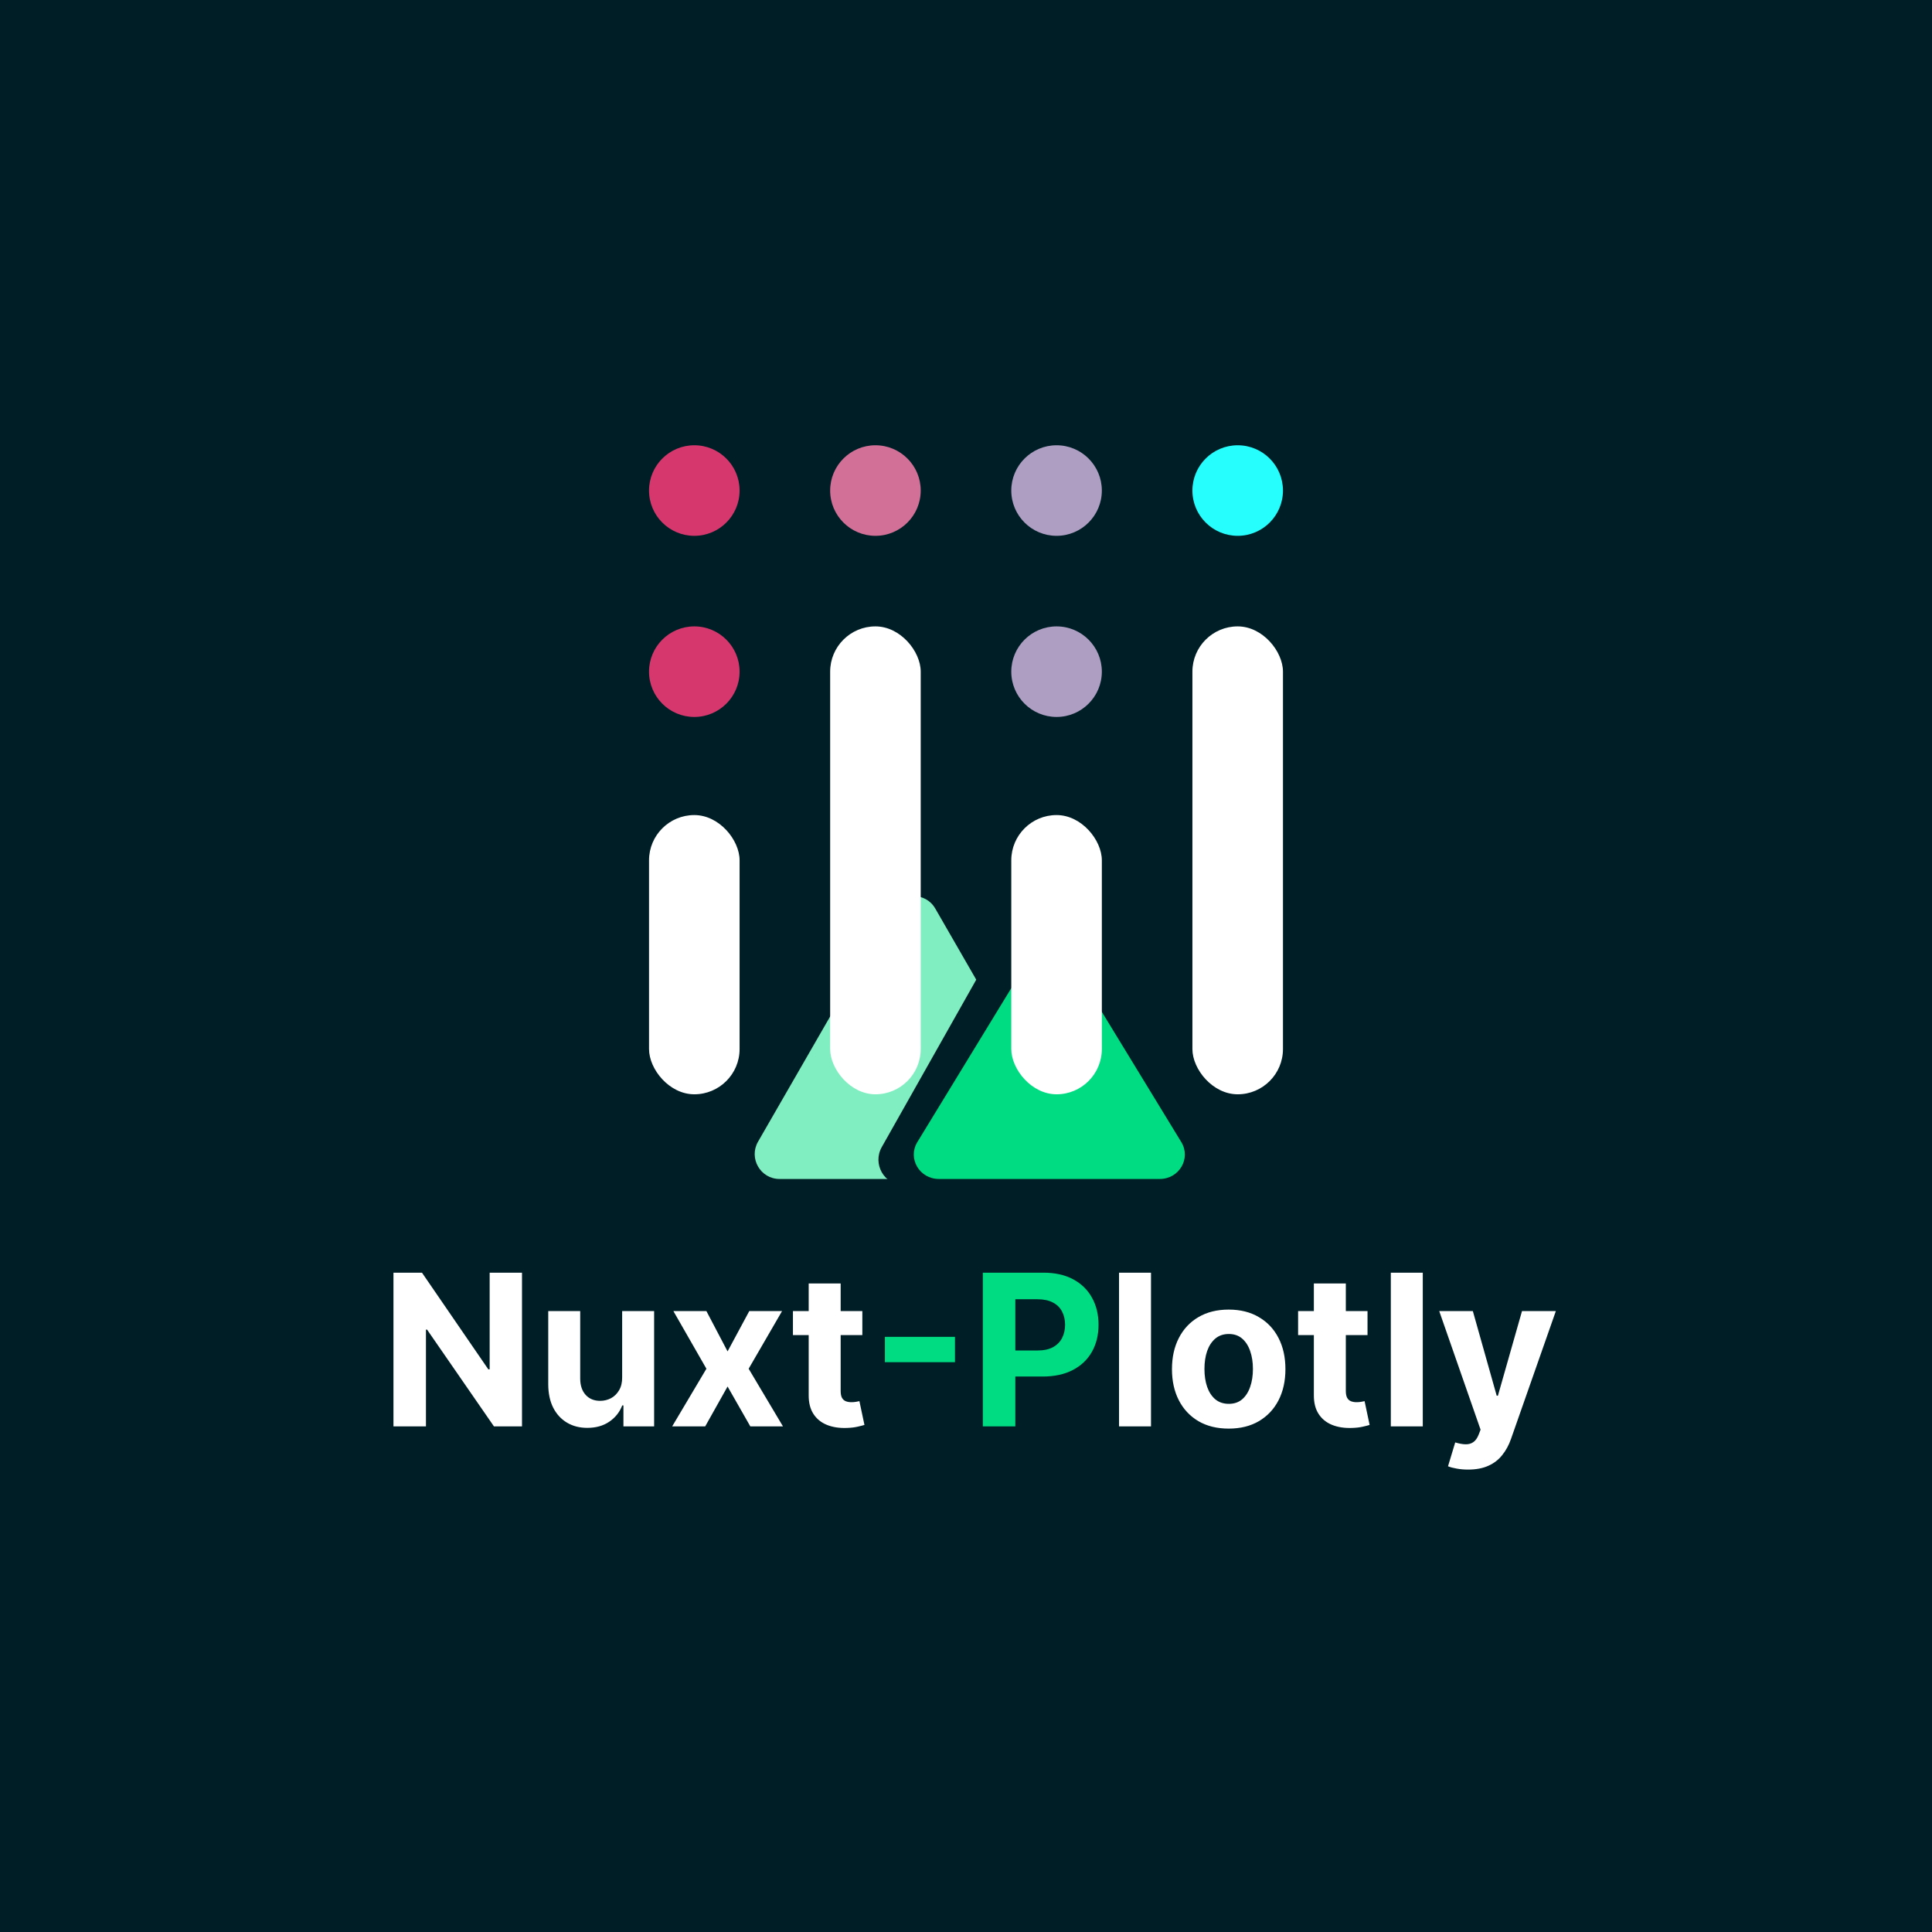 <svg width="256" height="256" viewBox="0 0 256 256" fill="none" xmlns="http://www.w3.org/2000/svg">
<rect width="256" height="256" fill="#001E26"/>
<path d="M118.236 120.387C119.501 118.191 122.663 118.191 123.929 120.387L141.719 151.277C142.984 153.473 141.403 156.219 138.872 156.219H103.292C100.762 156.219 99.18 153.473 100.445 151.277L118.236 120.387Z" fill="#80EEC0"/>
<path d="M131.14 126.655C132.395 124.43 135.534 124.43 136.79 126.655L151.091 151.995C152.347 154.219 150.777 157 148.266 157H119.663C117.152 157 115.583 154.219 116.838 151.995L131.14 126.655Z" fill="#001E26"/>
<path d="M136.19 127.348C137.476 125.24 140.606 125.24 141.892 127.348L156.528 151.333C157.843 153.489 156.25 156.219 153.677 156.219H124.404C121.832 156.219 120.238 153.489 121.553 151.333L136.19 127.348Z" fill="#00DC82"/>
<path d="M69.168 168.636V189H65.449L56.59 176.183H56.441V189H52.135V168.636H55.913L64.703 181.443H64.882V168.636H69.168ZM82.439 182.497V173.727H86.675V189H82.609V186.226H82.449C82.105 187.121 81.531 187.84 80.729 188.384C79.934 188.927 78.963 189.199 77.816 189.199C76.795 189.199 75.897 188.967 75.121 188.503C74.346 188.039 73.739 187.379 73.302 186.524C72.871 185.669 72.652 184.645 72.645 183.452V173.727H76.881V182.696C76.888 183.598 77.13 184.31 77.607 184.834C78.084 185.357 78.724 185.619 79.526 185.619C80.037 185.619 80.514 185.503 80.958 185.271C81.402 185.033 81.76 184.681 82.032 184.217C82.31 183.753 82.446 183.18 82.439 182.497ZM93.603 173.727L96.407 179.067L99.281 173.727H103.626L99.201 181.364L103.745 189H99.42L96.407 183.72L93.444 189H89.069L93.603 181.364L89.228 173.727H93.603ZM114.265 173.727V176.909H105.068V173.727H114.265ZM107.156 170.068H111.392V184.307C111.392 184.698 111.451 185.003 111.57 185.222C111.69 185.434 111.856 185.583 112.068 185.669C112.286 185.755 112.538 185.798 112.823 185.798C113.022 185.798 113.221 185.782 113.42 185.749C113.619 185.709 113.771 185.679 113.877 185.659L114.544 188.811C114.331 188.877 114.033 188.954 113.649 189.04C113.264 189.133 112.797 189.189 112.247 189.209C111.226 189.249 110.331 189.113 109.562 188.801C108.8 188.49 108.206 188.006 107.782 187.349C107.358 186.693 107.149 185.865 107.156 184.864V170.068ZM152.514 168.636V189H148.278V168.636H152.514ZM162.808 189.298C161.263 189.298 159.927 188.97 158.801 188.314C157.68 187.651 156.815 186.73 156.205 185.55C155.596 184.363 155.291 182.988 155.291 181.423C155.291 179.846 155.596 178.467 156.205 177.287C156.815 176.1 157.68 175.179 158.801 174.523C159.927 173.86 161.263 173.528 162.808 173.528C164.352 173.528 165.685 173.86 166.805 174.523C167.932 175.179 168.8 176.1 169.41 177.287C170.02 178.467 170.325 179.846 170.325 181.423C170.325 182.988 170.02 184.363 169.41 185.55C168.8 186.73 167.932 187.651 166.805 188.314C165.685 188.97 164.352 189.298 162.808 189.298ZM162.828 186.017C163.53 186.017 164.117 185.818 164.588 185.42C165.058 185.016 165.413 184.466 165.651 183.77C165.897 183.074 166.019 182.282 166.019 181.393C166.019 180.505 165.897 179.713 165.651 179.017C165.413 178.321 165.058 177.771 164.588 177.366C164.117 176.962 163.53 176.76 162.828 176.76C162.118 176.76 161.522 176.962 161.038 177.366C160.561 177.771 160.199 178.321 159.954 179.017C159.715 179.713 159.596 180.505 159.596 181.393C159.596 182.282 159.715 183.074 159.954 183.77C160.199 184.466 160.561 185.016 161.038 185.42C161.522 185.818 162.118 186.017 162.828 186.017ZM181.203 173.727V176.909H172.005V173.727H181.203ZM174.093 170.068H178.329V184.307C178.329 184.698 178.389 185.003 178.508 185.222C178.627 185.434 178.793 185.583 179.005 185.669C179.224 185.755 179.476 185.798 179.761 185.798C179.96 185.798 180.159 185.782 180.357 185.749C180.556 185.709 180.709 185.679 180.815 185.659L181.481 188.811C181.269 188.877 180.971 188.954 180.586 189.04C180.202 189.133 179.734 189.189 179.184 189.209C178.163 189.249 177.268 189.113 176.499 188.801C175.737 188.49 175.144 188.006 174.72 187.349C174.295 186.693 174.087 185.865 174.093 184.864V170.068ZM188.526 168.636V189H184.29V168.636H188.526ZM194.534 194.727C193.997 194.727 193.493 194.684 193.023 194.598C192.559 194.518 192.174 194.416 191.869 194.29L192.824 191.128C193.321 191.28 193.768 191.363 194.166 191.376C194.57 191.39 194.918 191.297 195.21 191.098C195.508 190.899 195.75 190.561 195.936 190.084L196.184 189.438L190.706 173.727H195.16L198.322 184.943H198.481L201.673 173.727H206.157L200.221 190.651C199.936 191.473 199.549 192.188 199.058 192.798C198.574 193.415 197.961 193.889 197.219 194.22C196.476 194.558 195.581 194.727 194.534 194.727Z" fill="white"/>
<path d="M126.54 177.138V180.499H117.253V177.138H126.54ZM130.229 189V168.636H138.263C139.807 168.636 141.123 168.931 142.21 169.521C143.298 170.105 144.126 170.917 144.696 171.957C145.273 172.991 145.561 174.185 145.561 175.537C145.561 176.889 145.27 178.082 144.686 179.116C144.103 180.151 143.258 180.956 142.151 181.533C141.05 182.109 139.718 182.398 138.154 182.398H133.033V178.947H137.458C138.286 178.947 138.969 178.805 139.506 178.52C140.049 178.228 140.454 177.827 140.719 177.317C140.991 176.8 141.127 176.206 141.127 175.537C141.127 174.861 140.991 174.271 140.719 173.767C140.454 173.257 140.049 172.862 139.506 172.584C138.962 172.299 138.273 172.156 137.438 172.156H134.534V189H130.229Z" fill="#00DC82"/>
<circle cx="92" cy="89" r="6" fill="#D6386E"/>
<circle cx="92" cy="65" r="6" fill="#D6386E"/>
<circle cx="116" cy="65" r="6" fill="#D27098"/>
<circle cx="140" cy="65" r="6" fill="#AD9EC2"/>
<circle cx="140" cy="89" r="6" fill="#AD9EC2"/>
<circle cx="164" cy="65" r="6" fill="#25FEFD"/>
<rect x="86" y="108" width="12" height="37" rx="6" fill="white"/>
<rect x="110" y="83" width="12" height="62" rx="6" fill="white"/>
<rect x="134" y="108" width="12" height="37" rx="6" fill="white"/>
<rect x="158" y="83" width="12" height="62" rx="6" fill="white"/>
</svg>
